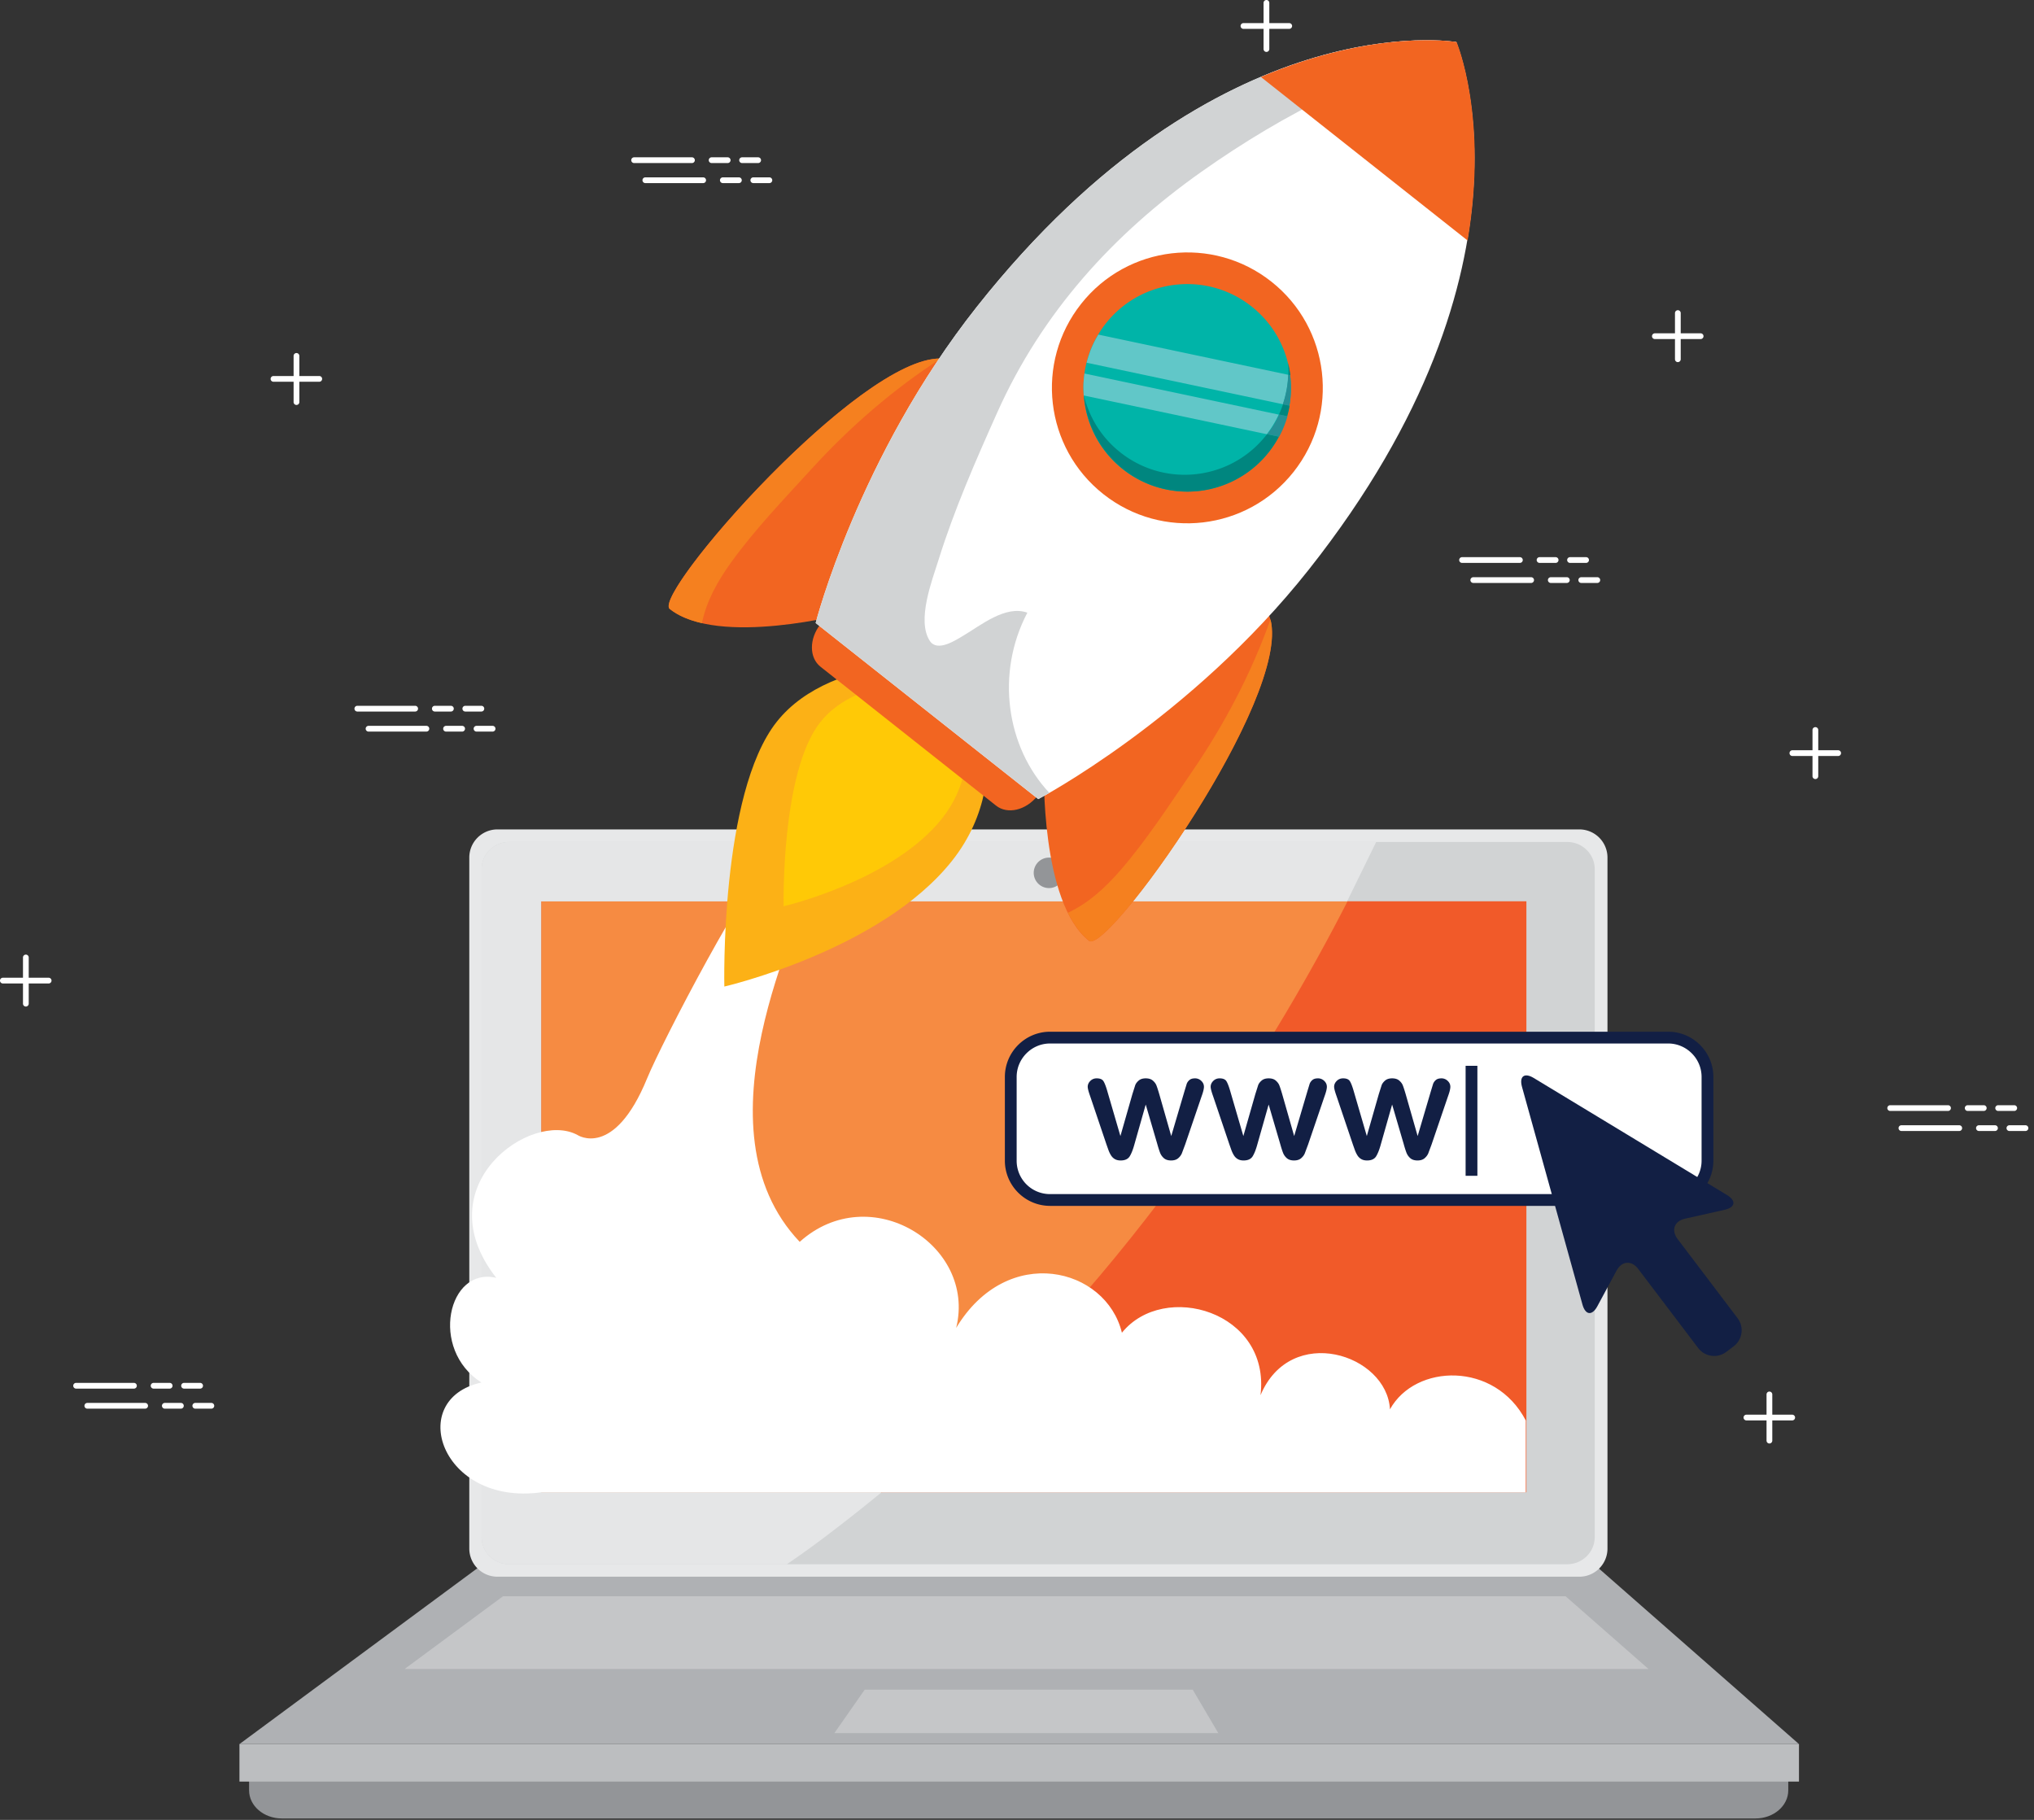 <svg xmlns="http://www.w3.org/2000/svg" xmlns:xlink="http://www.w3.org/1999/xlink" width="304" height="272" fill="none" xmlns:v="https://vecta.io/nano"><rect width="100%" height="100%" fill="#333333" stroke="none"/><path d="M37.227 263.466v4.118c0 2.323 2.195 4.205 4.903 4.205h220.24c2.709 0 4.903-1.882 4.903-4.205v-4.118H37.227z" fill="#939598"/><path d="M35.789 260.672h233.084l-30.502-26.764H72l-36.211 26.764z" fill="#afb1b4"/><path d="M246.38 249.447H60.474l14.702-10.866h158.82l12.384 10.866zm-64.293 9.585h-57.384l4.536-6.49h49.027l3.821 6.49z" fill="#c5c6c8"/><path d="M268.873 260.67H35.789v5.607h233.084v-5.607z" fill="#bcbec0"/><path d="M240.252 231.45c0 2.323-1.883 4.206-4.207 4.206H74.347a4.21 4.21 0 0 1-4.207-4.206V128.169a4.21 4.21 0 0 1 4.207-4.206h161.698a4.21 4.21 0 0 1 4.207 4.206V231.45z" fill="#e7e8e9"/><path d="M238.349 229.73c0 2.244-1.841 4.064-4.114 4.064H76.092c-2.272 0-4.114-1.82-4.114-4.064v-99.824c0-2.246 1.842-4.066 4.114-4.066h158.143c2.273 0 4.114 1.82 4.114 4.066v99.824z" fill="#d1d3d4"/><path d="M228.134 134.708H80.925v88.329h147.209v-88.329z" fill="#f15a29"/><path d="M131.813 223.037H80.925v-88.329h120.477c-5.82 11.387-12.389 22.39-19.55 32.92-10.788 15.857-23.19 30.638-37.043 43.903-4.18 4.001-8.525 7.83-12.996 11.506z" fill="#f68b42"/><path d="M117.602 233.795h-41.51c-2.272 0-4.114-1.82-4.114-4.064v-99.824c0-2.246 1.842-4.066 4.114-4.066h129.592l-4.349 8.877H80.859v88.329h50.888a268.16 268.16 0 0 1-8.241 6.502 137.48 137.48 0 0 1-5.904 4.246z" fill="#e5e6e7"/><path d="M159.058 130.455a2.28 2.28 0 0 1-2.28 2.278 2.28 2.28 0 0 1-2.278-2.278 2.28 2.28 0 0 1 2.278-2.277 2.28 2.28 0 0 1 2.28 2.277z" fill="#939598"/><path d="M255.196 173.474c0 3.231-2.644 5.876-5.875 5.876h-92.38c-3.232 0-5.876-2.645-5.876-5.876v-12.519c0-3.232 2.644-5.875 5.876-5.875h92.38c3.231 0 5.875 2.643 5.875 5.875v12.519z" fill="#fff"/><g fill="#121f44"><path d="M255.198 173.476h-.881c0 1.373-.56 2.618-1.468 3.527a4.98 4.98 0 0 1-3.526 1.468h-92.38a4.98 4.98 0 0 1-4.995-4.995v-12.519c.001-1.372.56-2.617 1.468-3.527s2.154-1.468 3.527-1.468h92.38c1.372 0 2.617.56 3.526 1.468a4.97 4.97 0 0 1 1.468 3.527v12.519h1.762v-12.519c-.004-3.722-3.035-6.753-6.756-6.756h-92.38c-3.722.003-6.753 3.034-6.756 6.756v12.519c.003 3.722 3.034 6.753 6.756 6.756h92.38c3.721-.003 6.752-3.034 6.756-6.756h-.881zm-89.71-10.426l1.968 6.745 1.791-6.269.426-1.343c.093-.24.265-.469.52-.686s.603-.326 1.045-.326c.449 0 .801.108 1.055.326s.434.453.537.708.247.694.431 1.321l1.791 6.269 1.991-6.745.321-1.056c.08-.217.216-.409.408-.574s.468-.249.83-.249a1.32 1.32 0 0 1 .939.376c.266.251.399.546.399.884 0 .31-.115.778-.343 1.404l-2.466 7.232-.497 1.327a1.97 1.97 0 0 1-.559.729c-.254.214-.602.321-1.045.321-.457 0-.816-.115-1.078-.343s-.455-.508-.58-.84-.262-.763-.41-1.294l-1.724-5.882-1.67 5.882c-.221.818-.461 1.436-.719 1.852s-.711.625-1.359.625c-.332 0-.614-.065-.847-.194s-.425-.312-.58-.552-.292-.523-.409-.852l-.277-.779-2.443-7.232c-.244-.678-.365-1.146-.365-1.404 0-.324.128-.615.386-.873s.576-.387.952-.387c.501 0 .84.141 1.017.425s.365.769.564 1.454zm18.374 0l1.968 6.745 1.791-6.269.425-1.343c.093-.24.265-.469.52-.686s.603-.326 1.045-.326c.45 0 .802.108 1.056.326s.433.453.536.708.248.694.432 1.321l1.791 6.269 1.99-6.745.321-1.056c.081-.217.217-.409.409-.574s.468-.249.829-.249a1.32 1.32 0 0 1 .94.376c.266.251.398.546.398.884 0 .31-.114.778-.343 1.404l-2.465 7.232-.498 1.327c-.118.272-.304.516-.558.729s-.603.321-1.045.321c-.457 0-.817-.115-1.078-.343s-.455-.508-.58-.84-.262-.763-.41-1.294l-1.725-5.882-1.669 5.882c-.221.818-.462 1.436-.72 1.852s-.71.625-1.359.625c-.333 0-.614-.065-.846-.194s-.426-.312-.58-.552-.292-.523-.41-.852l-.276-.779-2.443-7.232c-.244-.678-.365-1.146-.365-1.404 0-.324.128-.615.386-.873s.576-.387.951-.387c.502 0 .841.141 1.018.425s.365.769.564 1.454zm18.454 0l1.967 6.745 1.792-6.269.426-1.343c.092-.24.265-.469.519-.686s.603-.326 1.046-.326c.449 0 .801.108 1.055.326s.433.453.536.708.247.694.432 1.321l1.791 6.269 1.99-6.745.321-1.056c.081-.217.217-.409.409-.574s.468-.249.829-.249a1.32 1.32 0 0 1 .94.376c.266.251.399.546.399.884 0 .31-.115.778-.344 1.404l-2.465 7.232-.497 1.327c-.119.272-.305.516-.559.729s-.603.321-1.045.321c-.457 0-.817-.115-1.078-.343s-.455-.508-.581-.84-.262-.763-.409-1.294l-1.724-5.882-1.67 5.882c-.221.818-.461 1.436-.719 1.852s-.711.625-1.36.625c-.332 0-.613-.065-.846-.194a1.61 1.61 0 0 1-.58-.552c-.154-.24-.292-.523-.41-.852l-.276-.779-2.443-7.232c-.244-.678-.365-1.146-.365-1.404 0-.324.128-.615.386-.873s.575-.387.952-.387c.501 0 .839.141 1.017.425s.365.769.564 1.454z"/><path d="M219.049 159.294v16.442h1.761v-16.442m36.948 21.523c1.608-.36 1.768-1.352.362-2.205l-28.881-17.491c-1.41-.854-2.201-.254-1.76 1.332l9.037 32.534c.442 1.585 1.441 1.697 2.221.249l2.876-5.338c.781-1.449 2.234-1.561 3.227-.25l8.973 11.836c.994 1.311 2.879 1.57 4.192.576l1.12-.847c1.311-.995 1.571-2.882.576-4.193l-8.97-11.837c-.995-1.311-.495-2.679 1.113-3.038l5.914-1.328z"/></g><path d="M228.044 212.311c-4.606-8.859-16.511-8.513-20.3-1.672-.463-8.259-14.833-12.865-19.349-2.112 1.524-12.525-14.422-17.131-20.715-9.336-2.357-9.748-17.094-13.465-24.772-.72 3.071-12.391-12.874-22.312-23.384-12.863-16.066-16.89.28-47.91 1.939-54.538-2.371-.334-3.739-2.199-5.233-3.891-4.29 3.556-17.354 28.716-19.505 33.979-4.961 12.135-10.423 8.475-10.423 8.475-6.939-3.75-22.885 7.589-12.132 21.357-7.21-1.72-10.044 10.682-2.214 15.643-11.373 2.481-6.058 18.426 8.88 16.416h147.209v-10.738z" fill="#fff"/><path d="M142.311 128.633c-10.608 13.409-34.052 18.817-34.052 18.817s-.683-28.81 7.827-39.565 28.381-8.927 28.381-8.927 8.452 16.268-2.156 29.675z" fill="#fcb116"/><path d="M140.807 122.318c-7.389 9.339-23.686 13.133-23.686 13.133s-.438-20.038 5.49-27.53 19.735-6.248 19.735-6.248 5.851 11.304-1.539 20.645z" fill="#ffc906"/><path d="M162.761 140.621c-7.28-5.759-6.733-25.699-6.733-25.699s29.466-27.018 32.384-24.71c9.34 7.389-22.734 52.717-25.651 50.409z" fill="#f26521"/><path d="M189.887 92.569c-2.84 7.981-6.818 15.566-11.587 22.559-3.429 5.027-6.886 10.384-10.878 14.985-2.273 2.618-4.796 4.902-7.809 6.309.843 1.71 1.879 3.172 3.163 4.187 2.69 2.129 30.184-36.266 27.111-48.04z" fill="#f5801f"/><path d="M100.103 91.021c7.278 5.758 26.558.641 26.558.641s19.514-34.892 16.598-37.2c-9.34-7.388-46.074 34.252-43.156 36.56z" fill="#f26521"/><path d="M140.619 53.586c-7.114 4.597-13.583 10.214-19.29 16.464-4.104 4.494-8.521 9.091-12.08 14.035-2.025 2.814-3.668 5.794-4.343 9.05-1.859-.427-3.52-1.098-4.803-2.114-2.691-2.129 28.349-37.717 40.516-37.435z" fill="#f5801f"/><path d="M155.049 118.956c-1.705 2.154-4.469 2.806-6.173 1.457l-26.248-20.765c-1.705-1.35-1.708-4.189-.004-6.345l.439-.552c1.703-2.154 4.468-2.805 6.174-1.456l26.247 20.767c1.705 1.348 1.707 4.188.002 6.342l-.437.553z" fill="#f26521"/><path d="M217.65 6.285s-35.504-6.12-71.658 39.576c-17.688 22.357-24.085 47.254-24.085 47.254l16.633 13.16 16.634 13.159s22.757-11.954 40.445-34.31C231.772 39.428 217.65 6.285 217.65 6.285z" fill="#fff"/><path d="M153.548 91.571c-3.261-1.163-6.923 1.87-9.566 3.433-1.142.676-3.891 2.504-5.011.787-2.004-3.067.361-9.092 1.293-12.087 2.338-7.506 5.583-14.907 8.796-22.08 6.661-14.871 17.288-26.614 30.523-35.961 6.202-4.38 12.767-8.339 19.635-11.596 6.047-2.865 12.722-4.193 18.542-7.5l-.11-.283s-35.504-6.12-71.658 39.576c-17.688 22.357-24.085 47.254-24.085 47.254l33.267 26.319s.597-.314 1.663-.928c-6.41-6.812-8.068-17.84-3.289-26.935z" fill="#d1d3d4"/><path d="M219.346 35.947c3.141-18.418-1.646-29.664-1.646-29.664s-12.047-2.072-29.248 5.223l30.894 24.441zm-26.01 34.585c-6.938 8.767-19.668 10.252-28.436 3.315s-10.251-19.668-3.315-28.435 19.667-10.254 28.437-3.316 10.251 19.668 3.314 28.436z" fill="#f26521"/><path d="M189.598 67.588a15.51 15.51 0 0 1-21.782 2.539c-3.543-2.803-5.535-6.848-5.845-11.032a15.23 15.23 0 0 1 .112-3.284 13.76 13.76 0 0 1 .308-1.6 15.11 15.11 0 0 1 1.745-4.204c.335-.575.716-1.128 1.14-1.664 5.313-6.716 15.071-7.849 21.782-2.539a15.46 15.46 0 0 1 5.77 10.277c.185 1.504.15 3.042-.112 4.544-.089.538-.216 1.069-.363 1.59-.298 1.043-.709 2.069-1.237 3.048a14.91 14.91 0 0 1-1.518 2.324z" fill="#00b4a8"/><g fill="#61c7c8"><path d="M191.745 60.419l-29.336-6.206a15.11 15.11 0 0 1 1.745-4.204l28.393 6.01a15.43 15.43 0 0 1-.802 4.399z"/><path d="M192.846 60.145a15.58 15.58 0 0 0 .035-4.064h.002a15.64 15.64 0 0 1 .116 1.899c-.001.723-.051 1.446-.153 2.164zm-3.509 4.752l-27.366-5.792-.041-1.129a14.83 14.83 0 0 1 .152-2.154l29.032 6.143c-.473 1.021-1.064 2.005-1.777 2.933z"/></g><path d="M177.459 73.484c-3.369 0-6.762-1.093-9.611-3.346-.795-.63-1.513-1.322-2.15-2.065a15.54 15.54 0 0 0 2.15 2.063c2.848 2.254 6.241 3.347 9.611 3.347 4.576 0 9.11-2.018 12.17-5.886a14.91 14.91 0 0 0 1.518-2.323c.528-.979.939-2.005 1.237-3.048.071-.249.136-.501.195-.754-.498 2.169-1.475 4.265-2.948 6.127-3.061 3.869-7.594 5.886-12.172 5.886zm-11.764-5.414zm27.031-7.314a2.37 2.37 0 0 0 .021-.121c.028-.16.054-.32.076-.481-.028.2-.06.401-.097.601z" fill="#96471a"/><path d="M177.457 73.477a15.44 15.44 0 0 1-9.612-3.347 15.59 15.59 0 0 1-2.15-2.063l-.025-.029c-2.174-2.543-3.413-5.669-3.66-8.878.792 3.23 2.621 6.231 5.431 8.454 2.848 2.253 6.242 3.346 9.612 3.346 4.577 0 9.109-2.017 12.17-5.885l.143-.183 1.778.376c-.424.808-.931 1.582-1.517 2.324a15.48 15.48 0 0 1-12.17 5.886zm14.925-11.257l-1.239-.262c.233-.504.437-1.017.613-1.537l.988.209c-.006.041-.013.081-.02.121a16.04 16.04 0 0 1-.147.715c-.059.253-.125.505-.195.754zm.474-6.135l-.298-.063c.021-.587.009-1.174-.036-1.758.146.6.258 1.209.334 1.821z" fill="#00867f"/><path d="M192.716 60.628l-.988-.209c.484-1.433.749-2.915.802-4.399l.298.063a15.62 15.62 0 0 1-.036 4.064l-.076.481zm-1.527 4.634l-1.778-.376a15.54 15.54 0 0 0 1.777-2.933l1.239.262a15.2 15.2 0 0 1-1.238 3.048z" fill="#269096"/><g fill="#fff"><path d="M43.881 53.195v6.902a.43.43 0 0 0 .43.429.43.43 0 0 0 .429-.429v-6.902a.43.43 0 0 0-.429-.429.43.43 0 0 0-.43.429z"/><path d="M47.717 56.2h-6.841a.43.43 0 0 0-.429.429.43.43 0 0 0 .429.429h6.841a.43.43 0 0 0 .429-.429.43.43 0 0 0-.429-.429zM3.435 143.107v6.902a.43.43 0 0 0 .429.429.43.43 0 0 0 .429-.429v-6.902a.43.43 0 0 0-.429-.43.43.43 0 0 0-.429.43z"/><path d="M7.272 146.133H.429a.43.43 0 0 0-.429.429.43.43 0 0 0 .429.43h6.842a.43.43 0 0 0 .429-.43.43.43 0 0 0-.429-.429zm46.135-39.785h8.643a.43.43 0 0 0 .429-.428.43.43 0 0 0-.429-.43h-8.643a.43.43 0 0 0-.429.43.43.43 0 0 0 .429.428zm11.583 0h2.401a.43.43 0 0 0 .429-.428.43.43 0 0 0-.429-.43H64.99a.43.43 0 0 0-.429.43.43.43 0 0 0 .429.428zm4.554 0h2.401a.43.43 0 0 0 .429-.428.43.43 0 0 0-.429-.43h-2.401a.43.43 0 0 0-.429.43.43.43 0 0 0 .429.428zm-14.46 2.997h8.644a.43.43 0 0 0 .429-.43.43.43 0 0 0-.429-.429h-8.644a.43.43 0 0 0-.429.429.43.43 0 0 0 .429.43zm11.584 0h2.401a.43.43 0 0 0 .429-.43.43.43 0 0 0-.429-.429h-2.401a.43.43 0 0 0-.429.429.43.43 0 0 0 .429.43zm4.554 0h2.4a.43.43 0 0 0 .429-.43.43.43 0 0 0-.429-.429h-2.4a.43.43 0 0 0-.429.429.43.43 0 0 0 .429.43zm-59.848 98.2h8.644a.43.43 0 0 0 .429-.429.43.43 0 0 0-.429-.429h-8.643a.43.43 0 0 0-.429.429.43.43 0 0 0 .429.429z"/><use xlink:href="#B"/><path d="M27.511 207.545h2.399a.43.43 0 0 0 .429-.429.43.43 0 0 0-.429-.429h-2.399a.43.43 0 0 0-.429.429.43.43 0 0 0 .429.429z"/><use xlink:href="#C"/><use xlink:href="#B" x="1.677" y="2.995"/><use xlink:href="#B" x="6.231" y="2.995"/><path d="M188.852.429v6.902a.43.43 0 0 0 .43.429.43.43 0 0 0 .428-.429V.429a.43.43 0 0 0-.428-.429.43.43 0 0 0-.43.429z"/><path d="M192.688 3.455h-6.842a.43.43 0 0 0-.429.429.43.43 0 0 0 .429.429h6.842a.43.43 0 0 0 .428-.429.43.43 0 0 0-.428-.429zm78.207 105.653v6.902a.43.43 0 0 0 .43.428.43.43 0 0 0 .429-.428v-6.902a.43.43 0 0 0-.429-.43.43.43 0 0 0-.43.43z"/><path d="M274.731 112.133h-6.842a.43.43 0 0 0-.429.43.43.43 0 0 0 .429.429h6.842a.43.43 0 0 0 .429-.429.43.43 0 0 0-.429-.43zm-24.39-65.34v6.901a.43.43 0 0 0 .429.429.43.43 0 0 0 .429-.429v-6.901a.43.43 0 0 0-.429-.429.43.43 0 0 0-.429.429z"/><path d="M254.176 49.818h-6.841a.43.43 0 0 0-.429.429.43.43 0 0 0 .429.429h6.841a.43.43 0 0 0 .429-.429.43.43 0 0 0-.429-.429zM94.775 24.371h8.643a.43.43 0 0 0 .43-.429.43.43 0 0 0-.43-.429h-8.643a.43.43 0 0 0-.429.429.43.43 0 0 0 .429.429z"/><use xlink:href="#D"/><use xlink:href="#B" x="87.954" y="-183.174"/><path d="M96.453 27.367h8.641a.43.43 0 0 0 .43-.429.43.43 0 0 0-.43-.429h-8.641a.43.43 0 0 0-.429.429.43.43 0 0 0 .429.429z"/><use xlink:href="#D" x="1.677" y="2.996"/><path d="M112.59 27.367h2.401a.43.43 0 0 0 .43-.429.43.43 0 0 0-.43-.429h-2.401a.43.43 0 0 0-.429.429.43.43 0 0 0 .429.429zm105.93 56.765h8.642a.43.43 0 0 0 .43-.429.43.43 0 0 0-.43-.429h-8.642a.43.43 0 0 0-.43.429.43.43 0 0 0 .43.429zm11.583 0h2.4a.43.43 0 0 0 .43-.429.43.43 0 0 0-.43-.429h-2.4a.43.43 0 0 0-.429.429.43.43 0 0 0 .429.429zm4.554 0h2.399a.43.43 0 0 0 .429-.429.43.43 0 0 0-.429-.429h-2.399a.43.43 0 0 0-.43.429.43.43 0 0 0 .43.429zm-14.46 2.997h8.645a.43.43 0 0 0 .43-.429.43.43 0 0 0-.43-.429h-8.645a.43.43 0 0 0-.429.429.43.43 0 0 0 .429.429zm11.584 0h2.398a.43.43 0 0 0 .429-.429.43.43 0 0 0-.429-.429h-2.398a.43.43 0 0 0-.43.429.43.43 0 0 0 .43.429z"/><use xlink:href="#E"/><path d="M264.025 208.413v6.902a.43.43 0 0 0 .429.43.43.43 0 0 0 .43-.43v-6.902a.43.43 0 0 0-.43-.429.43.43 0 0 0-.429.429z"/><path d="M267.86 211.439h-6.841a.43.43 0 0 0-.429.43.43.43 0 0 0 .429.429h6.841a.43.43 0 0 0 .429-.429.43.43 0 0 0-.429-.43zm14.649-45.395h8.642a.43.43 0 0 0 .428-.429.43.43 0 0 0-.428-.429h-8.642a.43.43 0 0 0-.43.429.43.43 0 0 0 .43.429z"/><use xlink:href="#E" x="57.758" y="78.915"/><use xlink:href="#F"/><use xlink:href="#C" x="271.135" y="-41.5"/><use xlink:href="#F" x="-2.876" y="2.996"/><path d="M300.323 169.04h2.403a.43.43 0 0 0 .429-.429.43.43 0 0 0-.429-.429h-2.403a.43.43 0 0 0-.429.429.43.43 0 0 0 .429.429z"/></g><defs ><path id="B" d="M22.958 207.545h2.401a.43.43 0 0 0 .429-.429.43.43 0 0 0-.429-.429h-2.401a.43.43 0 0 0-.429.429.43.43 0 0 0 .429.429z"/><path id="C" d="M13.051 210.54h8.642a.43.43 0 0 0 .429-.429.43.43 0 0 0-.429-.429h-8.642a.43.43 0 0 0-.429.429.43.43 0 0 0 .429.429z"/><path id="D" d="M106.359 24.371h2.4a.43.43 0 0 0 .429-.429.43.43 0 0 0-.429-.429h-2.4a.43.43 0 0 0-.429.429.43.43 0 0 0 .429.429z"/><path id="E" d="M236.334 87.129h2.4a.43.43 0 0 0 .428-.429.43.43 0 0 0-.428-.429h-2.4a.43.43 0 0 0-.429.429.43.43 0 0 0 .429.429z"/><path id="F" d="M298.646 166.044h2.401a.43.43 0 0 0 .428-.429.43.43 0 0 0-.428-.429h-2.401a.43.43 0 0 0-.43.429.43.43 0 0 0 .43.429z"/></defs></svg>